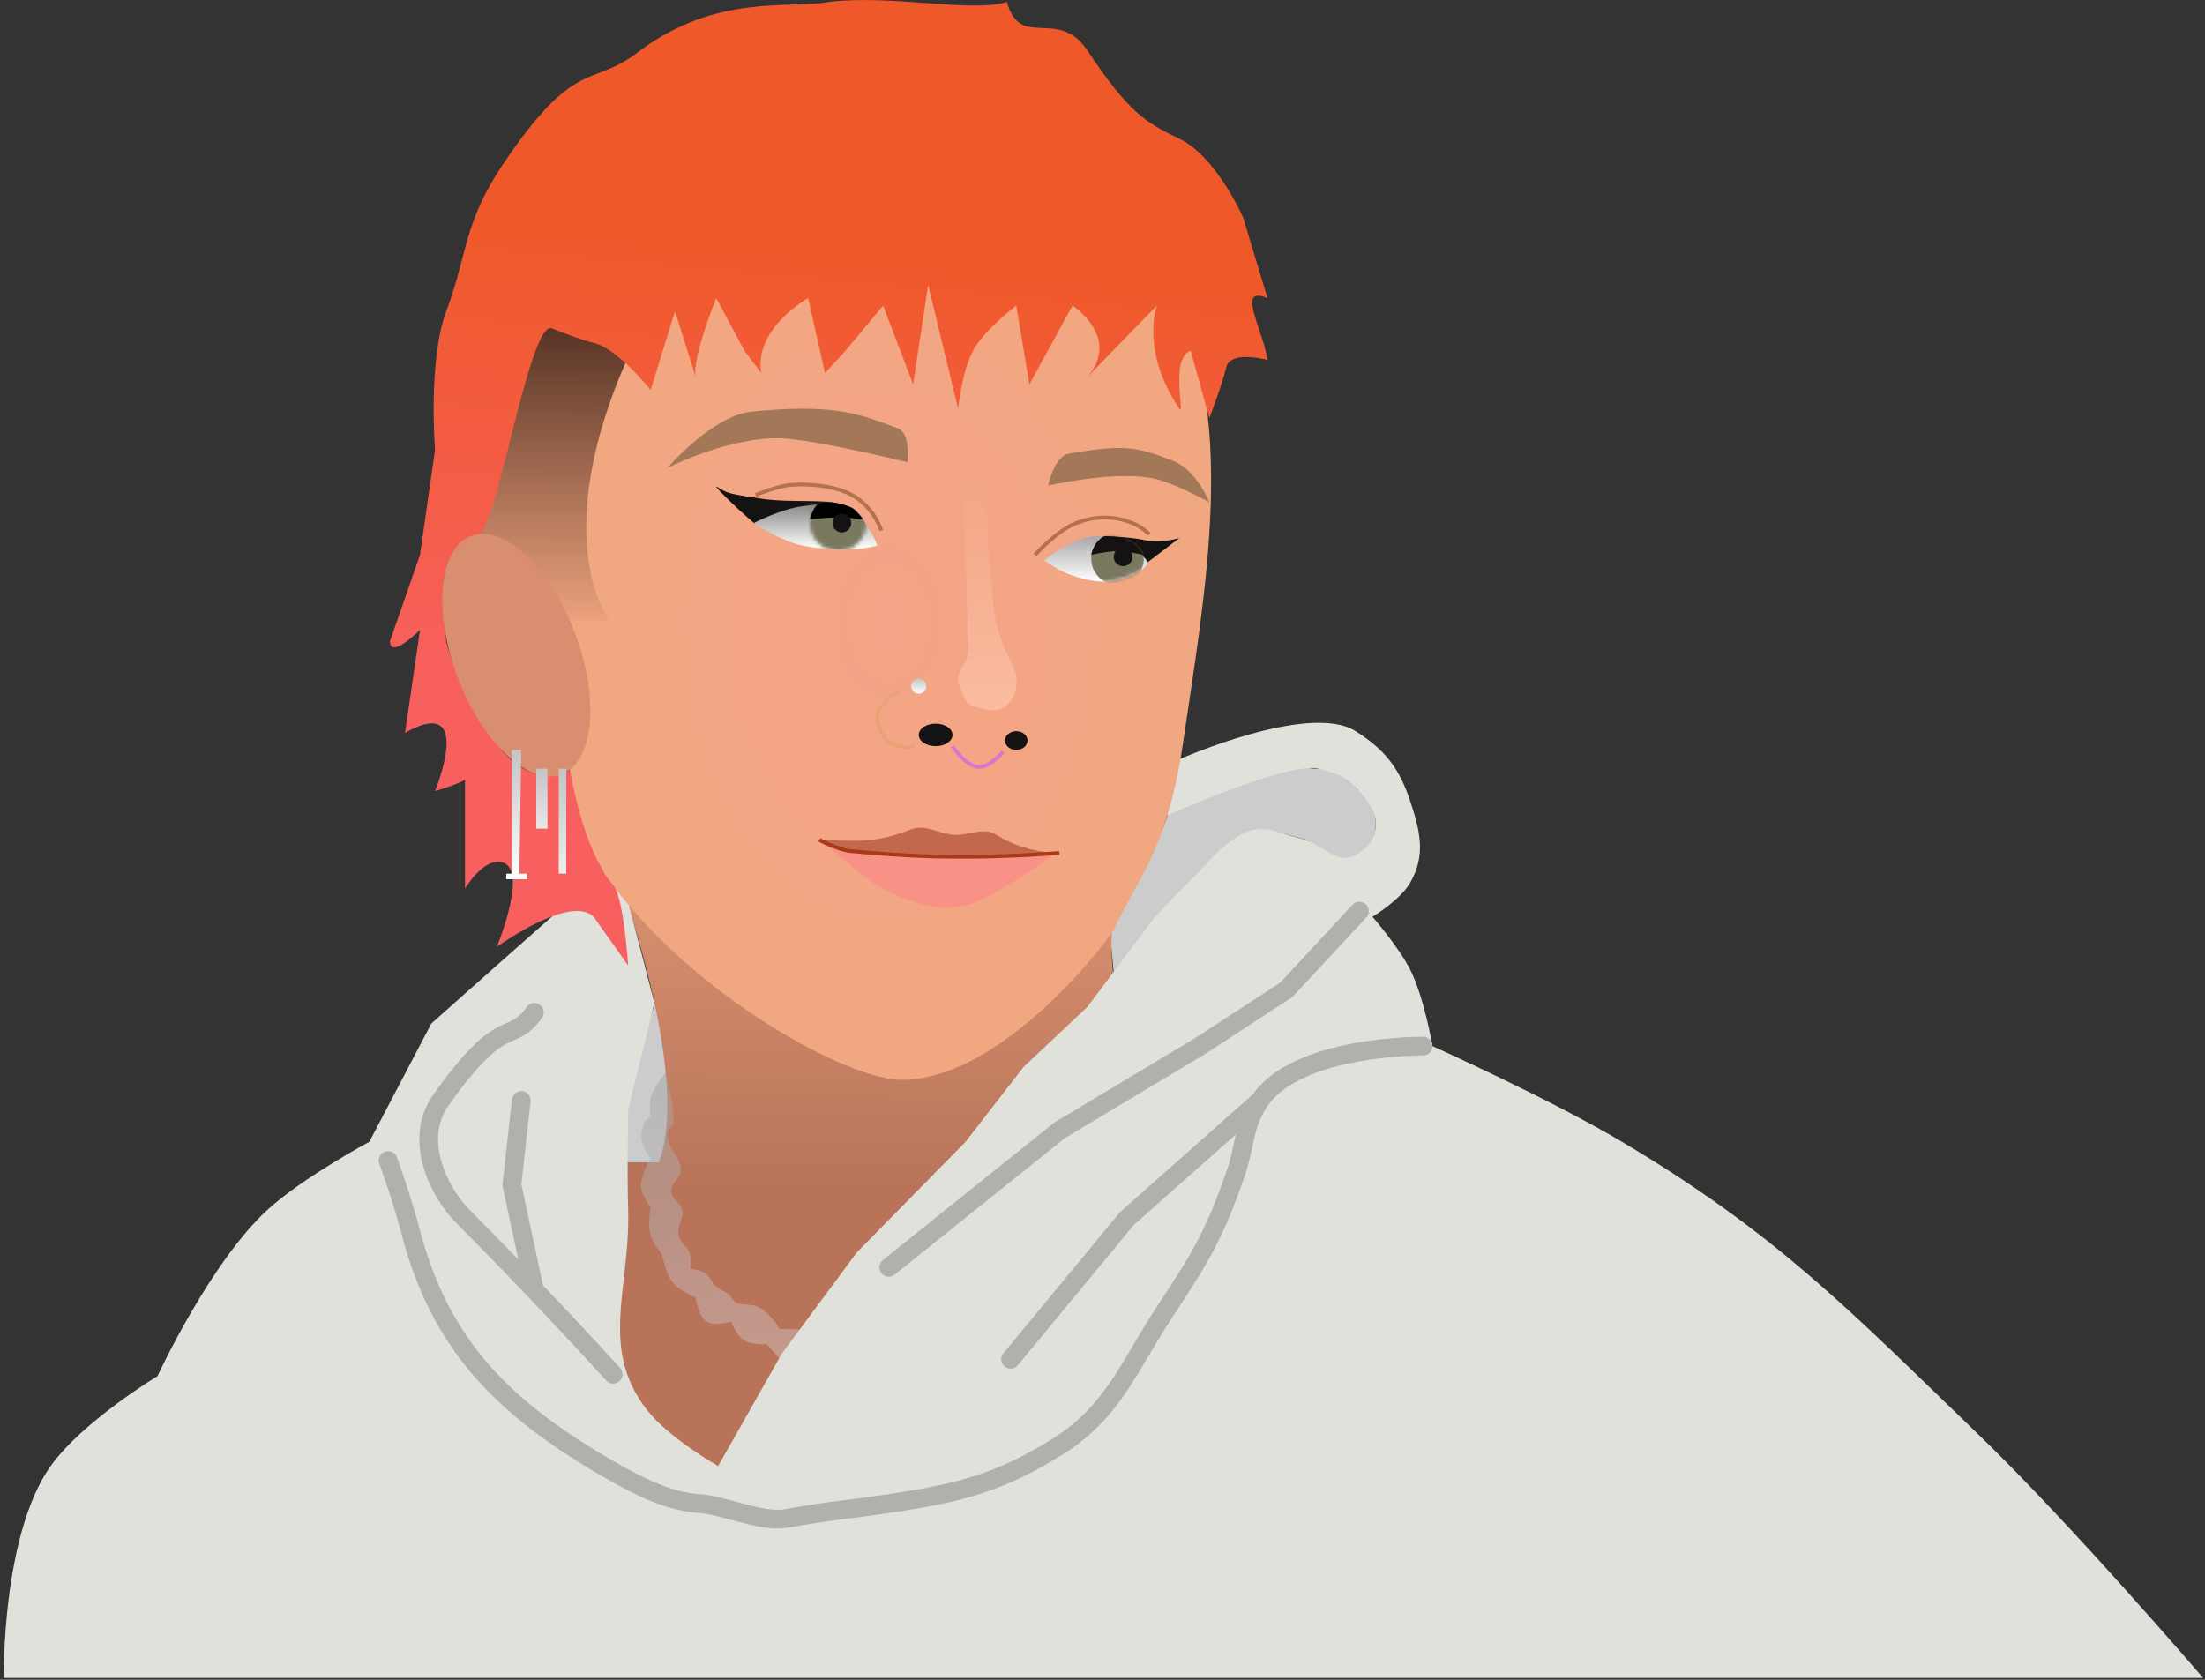 <svg xmlns="http://www.w3.org/2000/svg" width="588" height="448" fill="none" viewBox="0 0 588 448"><rect x="0" y="0" width="588" height="448" fill="#333333" stroke="none"/><path fill="#CCC" d="M166 294.5L175 266.5L181.5 284L180.5 310.5H166V294.5Z"/><path fill="#CCC" d="M333 208C333 208 326.5 210.5 311.5 217C308 228 296 249 296 249L297 259.5L308 245L320.5 232C320.5 232 326.003 226.5 331 223C337.5 220.5 337 221 348.5 224C348.5 224 358.406 233.5 364.5 226C371 218 362 210.5 362 210.5C362 210.5 358 205 350.5 205C343 204 333 208 333 208Z"/><rect width="244" height="116" x="118" y="310" fill="#B87359"/><path fill="url(#paint0_linear_20_14)" d="M163 228L307 221C281 242.5 311 314 311 314L170.5 317C170.5 317 191.5 309 163 228Z"/><path fill="url(#paint1_linear_20_14)" fill-opacity=".5" d="M173.5 293C174.014 290.431 177.5 286 177.5 286C177.5 286 181 299.5 179 300.5C177 301.5 179 306.5 179 306.5C179 306.5 182.042 310.012 181.5 312.5C181.035 314.633 179.026 315.317 179 317.5C178.971 319.946 182 321.047 182 323C182 325.929 180.451 326.991 181 329.5C181.487 331.724 183.471 332.285 184 334.5C184.408 336.209 184 338.5 184 338.5C184 338.5 188.188 338.061 190 342C190.898 343.951 193.924 344.141 195 346C196.859 349.211 199.94 346.902 203 349C205.961 351.03 208 354.5 208 354.5C208 354.5 210.757 354.274 212.5 354.5C215.379 354.873 217.679 354.74 219.5 357C220.897 358.733 221 362.5 221 362.5C221 362.5 216.019 367.538 212.5 366.5C210.245 365.835 208 362.5 208 362.5L204.5 358.5C204.5 358.5 200.672 358.813 198.5 357.5C196.258 356.144 195 352.5 195 352.5C195 352.5 190.679 353.801 188.5 352.5C186.1 351.066 185.5 346 185.5 346C185.5 346 180.876 344.246 179 341.5C177.568 339.404 176.5 334.5 176.5 334.5C176.5 334.5 174.184 331.672 173.5 329.5C172.621 326.706 173.5 322 173.5 322C173.5 322 171.349 319.155 171 317C170.476 313.769 173.5 309 173.5 309C173.5 309 170.825 305.532 171 303C171.345 298 173.5 298 173.5 298C173.5 298 173.117 294.915 173.5 293Z"/><path fill="#E0E1DB" fill-rule="evenodd" d="M13.5 391C0.415 409.424 1 447.5 1 447.5H587.5C587.5 447.5 552.356 406.49 527.5 382.5C492.961 349.164 473.752 329.046 432.5 304.5C413.514 293.203 382 279 382 279C382 279 379.783 265.934 376 258.5C372.953 252.512 366 244.5 366 244.5C366 244.5 373.362 240.044 376 235.5C380.313 228.07 378.71 221.653 376 213.5C373.104 204.789 369.257 199.909 361.5 195C349.125 187.169 314.5 202.5 314.5 202.5L310 218C310 218 343.292 203.079 351.5 205C355.751 205.995 358.479 206.848 361.5 210C365.345 214.012 368.485 218.529 366 223.5C364.889 225.723 363.688 226.822 361.5 228C356.115 230.899 352.474 224.811 346.5 223.5C341.483 222.399 338.477 220.229 333.5 221.5C329.144 222.612 324 228 324 228L308 244.5L290 268.5L273 284.5L257.5 304.5L228.5 334L208.5 361L191.5 391C191.5 391 178.286 383.476 172.5 376C159.656 359.406 168.146 343.474 167.5 322.5C167.182 312.156 167.5 296 167.5 296L174.5 267.5C171.5 255.5 164.5 229.5 164.5 229.5C155.917 236.474 115 273 115 273L98.5 304.5C98.5 304.5 80.879 313.977 71.5 322.5C56.069 336.522 42 367 42 367C42 367 21.925 379.137 13.5 391Z" clip-rule="evenodd"/><path stroke="#B0B1AC" stroke-linecap="round" stroke-width="5" d="M142.5 270C136 279 134.5 269.5 117.5 293.5C110.726 303.063 115.713 316.713 124 325C130.504 331.504 136.857 338.058 142.5 343.976M163.5 366.5C163.5 366.5 154.644 356.711 142.5 343.976M103.5 309.5C103.5 309.5 107.023 319.056 109.5 328.5C117.5 359 134.361 375.864 163.5 392.5C170.477 396.483 178.482 400.487 186.5 401C192.928 401.411 203.155 406.105 209.5 405C224.505 402.388 221.934 403.229 237 401C255.569 398.252 266.638 395.538 282.5 385.5C296.851 376.418 301.159 364.184 310.5 350C320.153 335.341 323.729 329.576 329.5 313C332.139 305.419 331.486 300.138 336 293.5M336 293.5C346.069 278.692 379.5 279 379.5 279M336 293.5L300.5 325L269.5 362.5M237 338L282.5 301.5L320 279L343 264L362.5 243M139 293.5L136.5 316L142.5 343.976"/><path fill="url(#paint2_radial_20_14)" d="M311 77C331.106 107.497 321 160 315.5 198C311.15 228.055 302 236 297 248C292 255.5 265.5 288 240.5 288C225.868 288 185.165 265.594 163 235.5C144.753 210.726 152.876 174.079 151.5 149.5C157.5 113.5 157.919 108.419 170 87C185.701 59.162 200.428 49.901 228 44C265.072 36.066 290.133 45.348 311 77Z"/><path fill="url(#paint3_linear_20_14)" d="M162.5 165.5H149.5L124.5 140L143.5 84.5L174.5 81C142.5 140 162.5 165.5 162.5 165.5Z"/><path fill="url(#paint4_linear_20_14)" d="M220 99.5L215.5 79.5C215.5 79.5 201 87.5 203 99.5L198.5 93.5L191 79.5C191 79.5 184.5 95.5 185.5 100.5L180 83L173.5 104C173.5 104 164.798 93.07 158.5 91.5C153.886 90.35 147 87.5 147 87.5C141.5 86.5 133.598 133.414 129 141C126.351 145.37 122.262 144.463 120 150.5C116.848 158.911 119 171 119 171C119 171 121 181.5 132.5 198.5C132.5 198.5 141 211 152 205.5C152 205.5 155.5 227 163.5 236C166.357 239.214 167.5 257.5 167.5 257.5L159 245.5C154 237 132.5 252.5 132.5 252.5C132.5 252.5 140.986 232 134 230C128.945 228.553 124 237 124 237V208C121.988 209.217 116 211 116 211C116 211 122.924 194.214 116 193C112.776 192.435 108 195.5 108 195.5L112 168C112 168 104 176 104 171L112 148L116 120C116 120 114.123 95.942 119 83C124.612 68.11 123.643 59.403 134 44C153.5 15 157.5 23.524 170 14C191 -2 211 2.5 221 0.5C238.5 -1.5 259 3.5 268.5 0.5C272 13.5 282.146 1.718 290 13.5C301 30 305.47 32.689 314.5 37C324.374 41.714 331.5 58 331.5 58L338 79.5C329.5 76 336.781 87.748 338 96C338 96 328.131 93.251 327 98C325.888 102.672 322.5 111.5 322.5 111.5L317.5 93.5C311.78 95.802 316.211 111.525 314.5 109C304 93.5 308.5 81.5 308.5 81.5L290 100.5C299 90 286 81.5 286 81.5L274.5 102.5L271 81.5C271 81.5 262.631 87.814 259.5 93.5C256.484 98.976 255.5 109 255.5 109L247.5 76L243.5 102.5L235.5 81.5L225.5 93.5L220 99.5Z"/><ellipse cx="137.678" cy="174.737" fill="#D88E6F" rx="16.727" ry="34.02" transform="rotate(-20.712 137.678 174.737)"/><path fill="#C3684D" d="M254.386 222.64C258.418 222.863 262.334 220.444 265.724 222.64C274 228 283.5 227.5 283.5 227.5C283.5 227.5 253 229 228.5 227.5C225.096 227.292 218 224 218 224C226.5 224 232 225.5 243.047 221.168C246.689 219.739 250.471 222.423 254.386 222.64Z"/><path fill="#F89286" d="M250.99 242.075C255.024 242.268 258.891 241.411 262.49 239.575C271.274 235.095 281.49 227.591 281.49 227.591C281.49 227.591 255.024 228.622 230.5 227.591C227.5 227.465 217.49 224.075 217.49 224.075C225.99 228.575 227.49 232.925 236.49 237.575C239.966 239.371 247.073 241.887 250.99 242.075Z"/><path stroke="#AA3917" d="M218.5 224C218.5 224 223.494 226.681 227 227C243.5 228.5 250 228.5 258 228.5C269.543 228.5 282.5 227.5 282.5 227.5"/><path fill="#141212" d="M203 133C210.918 134.185 220 133 224.5 134.5C224.5 134.5 205.013 137.562 201.346 139.729C196.179 135.396 189.1 128.4 191.5 130C193.9 131.6 195.082 131.815 203 133Z"/><path fill="url(#paint5_linear_20_14)" d="M214 135C208.3 135.698 201 139.5 201 139.5C201 139.5 208.016 144.253 214 145.5C218.779 146.496 222.5 146.5 227.5 146.5C230.046 146.5 234 145.5 234 145.5C234 145.5 230.302 136.507 226 135C222.499 133.774 217.682 134.549 214 135Z"/><mask id="mask0_20_14" width="15" height="15" x="216" y="132" maskUnits="userSpaceOnUse" style="mask-type:alpha"><circle cx="223.5" cy="139.5" r="7.5" fill="#8E8986"/></mask><g mask="url(#mask0_20_14)"><path fill="#7A785F" d="M214 135C208.3 135.698 201 139.5 201 139.5C201 139.5 208.016 144.253 214 145.5C218.779 146.496 222.5 146.5 227.5 146.5C230.046 146.5 234 145.5 234 145.5C234 145.5 230.302 136.507 226 135C222.499 133.774 217.682 134.549 214 135Z"/></g><path fill="#000" d="M218 134.5C218 134.5 220.312 134 221.5 134C222.688 134 224.5 134.5 224.5 134.5C224.5 134.5 227 135 228 136C230.5 138.5 230 138.5 230 138.5C230 138.5 226.455 138 223.5 138C220.545 138 216 138.5 216 138.5C216 138.5 216.5 136 218 134.5Z"/><circle cx="224.5" cy="139.5" r="2.5" fill="#141212"/><path fill="url(#paint6_linear_20_14)" d="M292.5 143C287.939 143 281.333 146.833 278.5 149.5C278.5 149.5 282.496 152.363 286 153.5C292 155.446 296 155.856 301.5 153.5C307 151.144 306 149.5 306 149.5C303.5 145.5 300 143 292.5 143Z"/><path fill="#141212" d="M305 144C301.107 143.146 294.5 143 294.5 143C294.5 143 298.8 143.379 302.6 146.435C306.4 149.491 305.978 150 305.978 150L314.5 143.5C314.5 143.5 309.644 145.018 305 144Z"/><mask id="mask1_20_14" width="29" height="13" x="278" y="143" maskUnits="userSpaceOnUse" style="mask-type:alpha"><path fill="#fff" d="M292.5 143C287.939 143 281.333 146.833 278.5 149.5C278.5 149.5 282.496 152.363 286 153.5C292 155.446 296 155.856 301.5 153.5C307 151.144 306 149.5 306 149.5C303.5 145.5 300 143 292.5 143Z"/></mask><g mask="url(#mask1_20_14)"><circle cx="298" cy="149" r="7" fill="#7A785F"/></g><circle cx="299.5" cy="148.5" r="2.5" fill="#141212"/><path fill="#141212" d="M294.5 143C294.5 143 297.809 142.984 299.5 143.5C301.423 144.086 303.5 146 303.5 146L305 148C305 148 300.26 146.907 297.5 147C294.706 147.094 291 148 291 148C291 148 291.5 144.5 294.5 143Z"/><path stroke="#B3724C" d="M276 148C276 148 281.836 141.477 287 139.5C292.106 137.546 297.115 137.517 302 139.5C304.609 140.559 306.5 142.5 306.5 142.5M235 141.5C235 141.5 233.5 136.074 228 132.5C222.5 128.926 212.721 128.919 209.5 129.5C206.279 130.081 201.5 132 201.5 132"/><ellipse cx="249.5" cy="196" fill="#141212" rx="4.5" ry="3"/><ellipse cx="271" cy="197.5" fill="#141212" rx="3" ry="2.5"/><path stroke="#DF72CE" d="M254 199C254 199 257.186 203.948 260.5 204.5C263.814 205.052 267.5 200.5 267.5 200.5"/><path stroke="#E7A376" d="M239.5 184.5C239.5 184.5 232.991 187.982 234 192.5C234.725 195.745 236.316 198.042 239.5 199C241.183 199.506 244 199 244 199"/><path fill="url(#paint7_linear_20_14)" d="M266 167.5C264 161 262.5 127 262.5 127H256.5C256.5 127 257.844 152.044 258 167.5C258.029 170.429 258.615 172.136 258 175C257.467 177.482 255.57 178.463 255.5 181C255.425 183.719 258 187.5 258 187.5C258 187.5 264.272 191.034 268 188.5C270.745 186.634 272 182 270.5 178.5C269 175 268 174 266 167.5Z"/><circle cx="245" cy="183" r="2" fill="url(#paint8_linear_20_14)"/><path fill="#A37858" d="M285 121C299.5 118.5 303 119 313 123C319.159 125.463 322.5 134 322.5 134C322.5 134 313.203 128.618 307 127.5C296.431 125.595 279.5 129.5 279.5 129.5C279.5 129.5 281.104 121.672 285 121Z"/><path fill="#A37858" d="M200.5 109.775C221 107.775 228 109.775 239.5 114.275C242.897 115.604 242 123.275 242 123.275C242 123.275 220.233 117.91 210 117C195.802 115.737 178 124.775 178 124.775C178 124.775 189.989 110.801 200.5 109.775Z"/><path fill="url(#paint9_linear_20_14)" d="M136.5 200H139L138.5 233H140.5V234.5H135V233H136.5V200Z"/><rect width="3" height="16" x="143" y="205" fill="url(#paint10_linear_20_14)"/><rect width="2" height="28" x="149" y="205" fill="url(#paint11_linear_20_14)"/><defs><linearGradient id="paint0_linear_20_14" x1="225" x2="224" y1="173.5" y2="317" gradientUnits="userSpaceOnUse"><stop stop-color="#F1A781"/><stop offset="1" stop-color="#B87359"/></linearGradient><linearGradient id="paint1_linear_20_14" x1="196" x2="205" y1="287" y2="403" gradientUnits="userSpaceOnUse"><stop stop-color="#A3A3A3"/><stop offset="1" stop-color="#ECD0D0"/></linearGradient><radialGradient id="paint2_radial_20_14" cx="0" cy="0" r="1" gradientTransform="translate(236.993 165.964) rotate(90) scale(124.647 86.138)" gradientUnits="userSpaceOnUse"><stop stop-color="#F5A487"/><stop offset="1" stop-color="#F1A780"/></radialGradient><linearGradient id="paint3_linear_20_14" x1="159" x2="158.5" y1="83.5" y2="169" gradientUnits="userSpaceOnUse"><stop stop-color="#502E20"/><stop offset="1" stop-color="#F1A680"/></linearGradient><linearGradient id="paint4_linear_20_14" x1="226.5" x2="214.5" y1="66.5" y2="198" gradientUnits="userSpaceOnUse"><stop stop-color="#EF5929"/><stop offset="1" stop-color="#F86060"/></linearGradient><linearGradient id="paint5_linear_20_14" x1="217.5" x2="217.5" y1="134.34" y2="146.5" gradientUnits="userSpaceOnUse"><stop stop-color="#868686"/><stop offset="1" stop-color="#fff"/></linearGradient><linearGradient id="paint6_linear_20_14" x1="292.286" x2="292.286" y1="143" y2="155.117" gradientUnits="userSpaceOnUse"><stop stop-color="#A8A8A8"/><stop offset="1" stop-color="#fff"/></linearGradient><linearGradient id="paint7_linear_20_14" x1="263.32" x2="263" y1="127" y2="233.5" gradientUnits="userSpaceOnUse"><stop stop-color="#F3A584"/><stop offset="1" stop-color="#FFCCB5"/></linearGradient><linearGradient id="paint8_linear_20_14" x1="245" x2="245" y1="181" y2="185" gradientUnits="userSpaceOnUse"><stop stop-color="#C4C4C4"/><stop offset="1" stop-color="#fff"/></linearGradient><linearGradient id="paint9_linear_20_14" x1="137.75" x2="137.75" y1="200" y2="234.5" gradientUnits="userSpaceOnUse"><stop stop-color="#C4C4C4"/><stop offset="1" stop-color="#fff"/></linearGradient><linearGradient id="paint10_linear_20_14" x1="144.5" x2="144" y1="205" y2="234" gradientUnits="userSpaceOnUse"><stop stop-color="#C4C4C4"/><stop offset=".906" stop-color="#fff"/></linearGradient><linearGradient id="paint11_linear_20_14" x1="150" x2="150" y1="205" y2="245" gradientUnits="userSpaceOnUse"><stop stop-color="#C4C4C4"/><stop offset="1" stop-color="#fff"/></linearGradient></defs></svg>